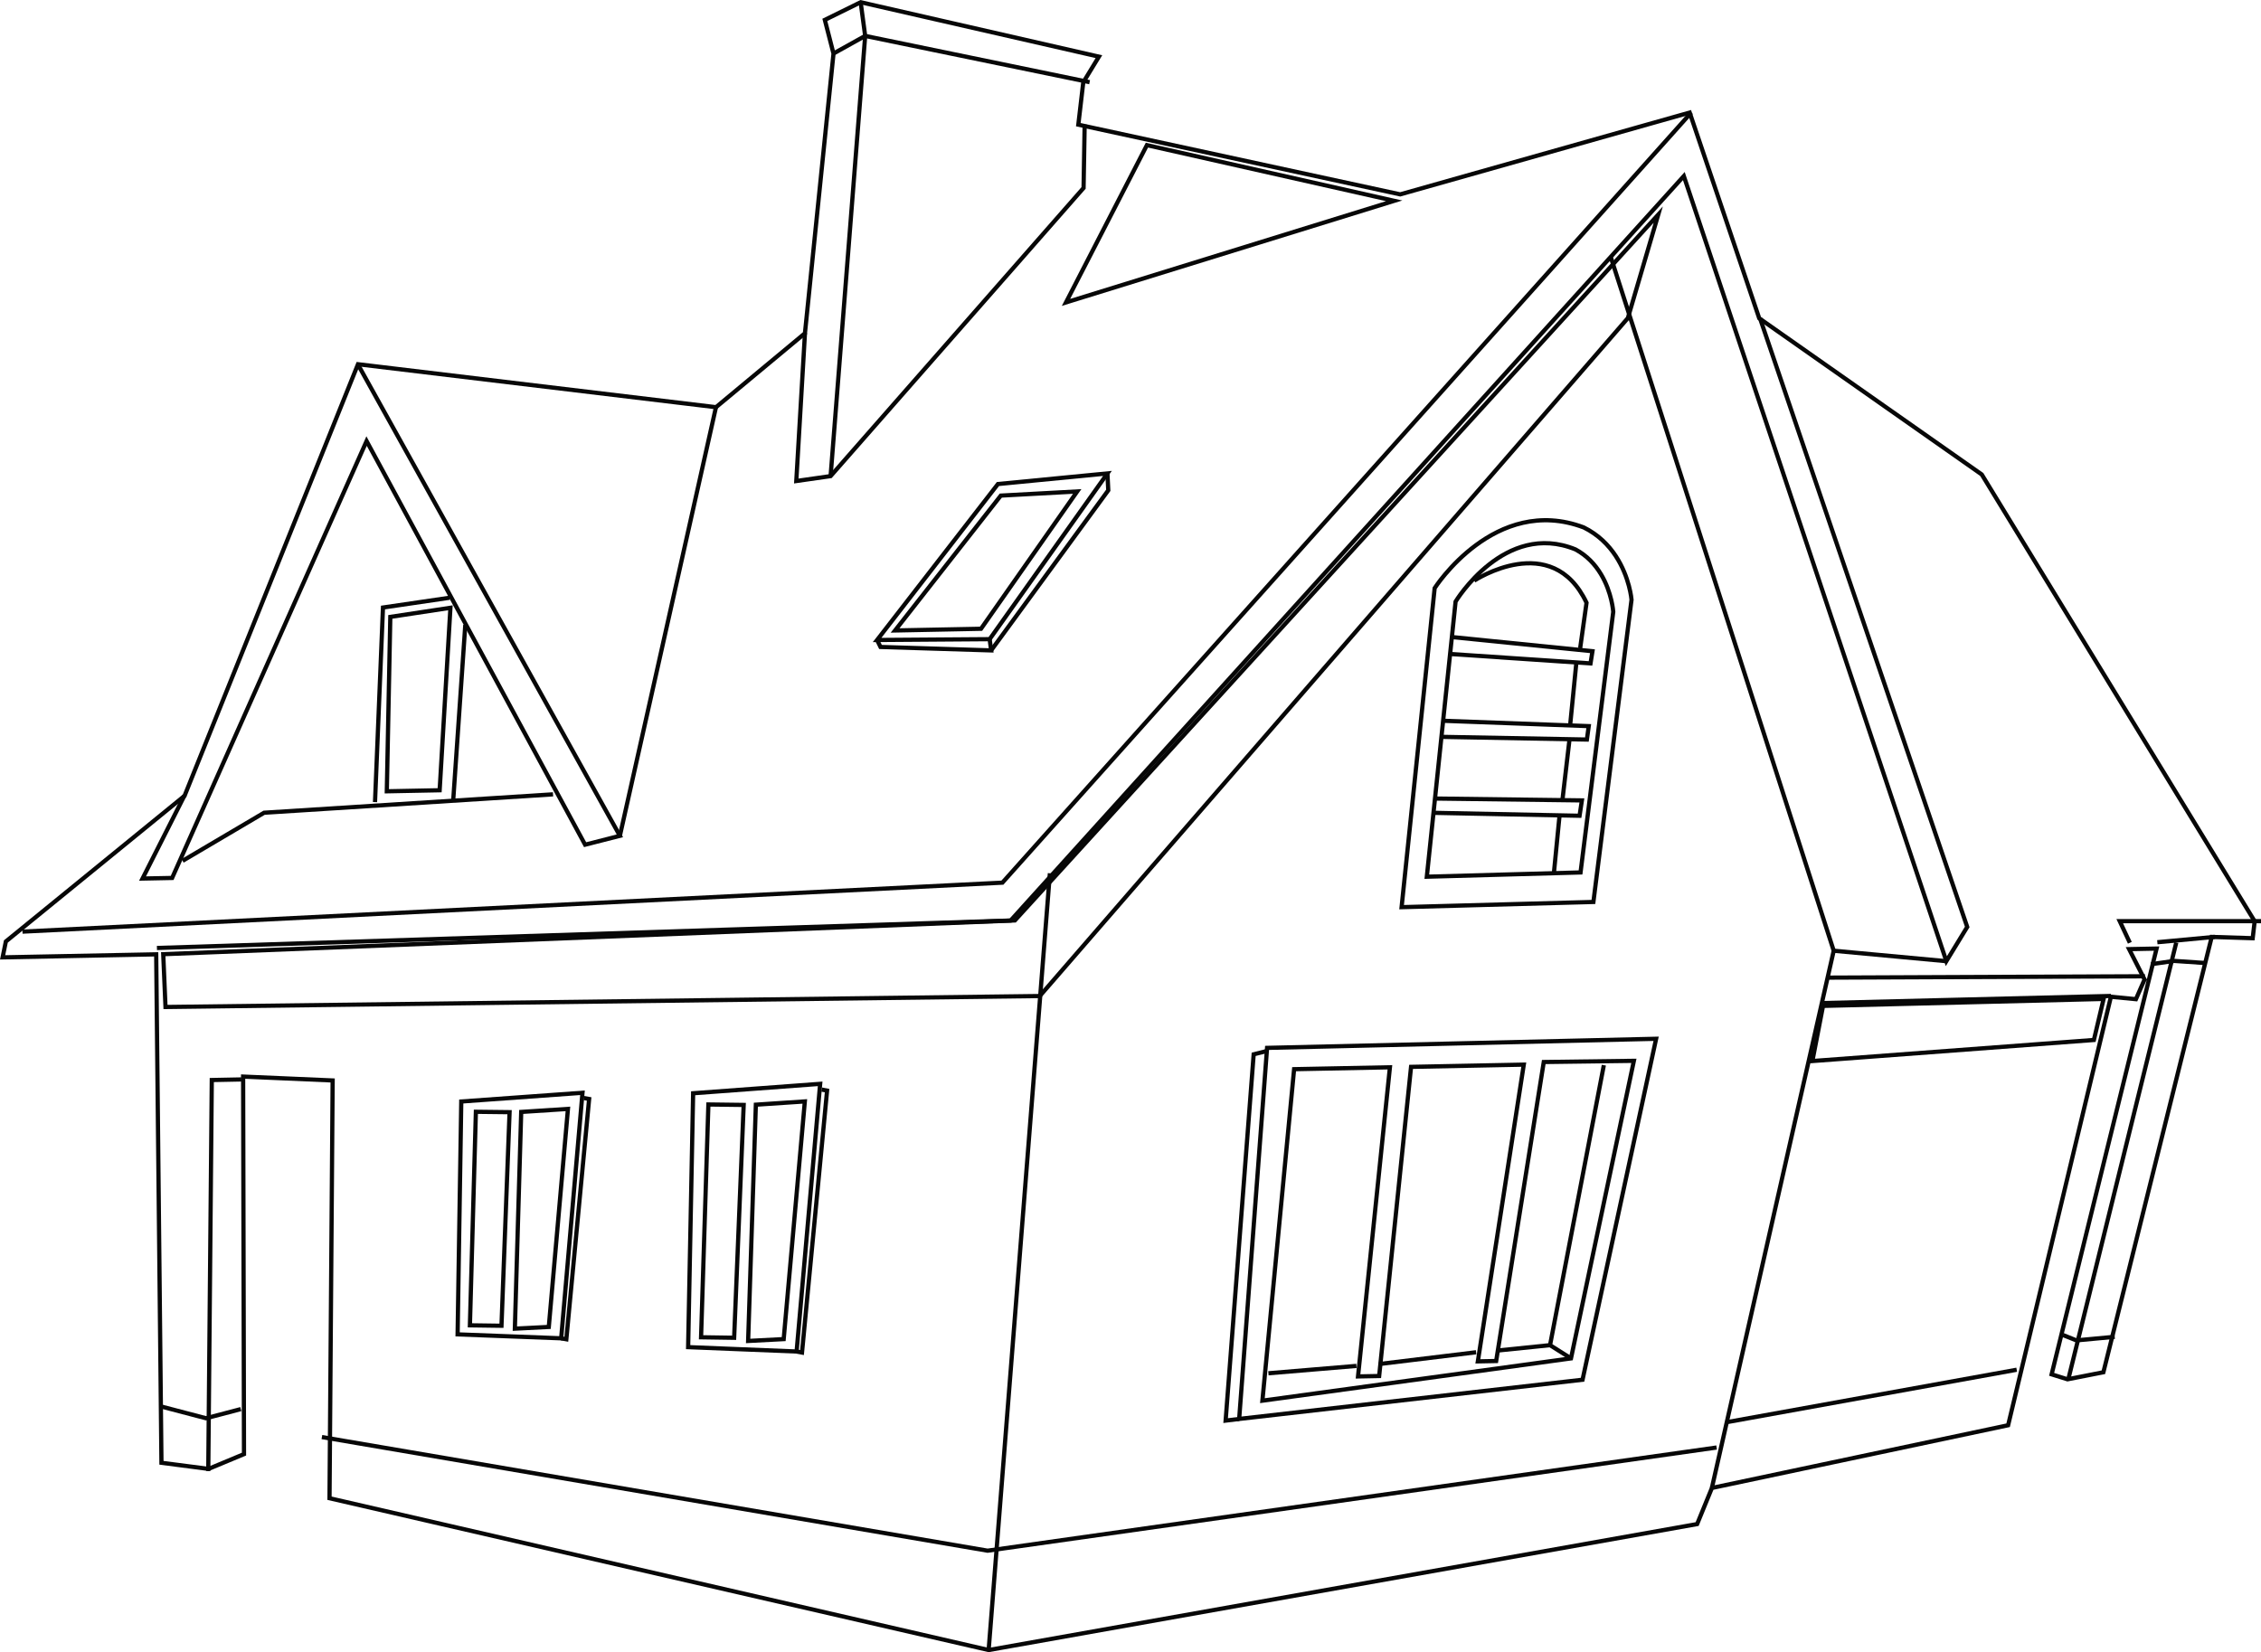 <?xml version="1.0" encoding="UTF-8" standalone="no"?>
<!-- Generator: Adobe Illustrator 17.0.0, SVG Export Plug-In . SVG Version: 6.00 Build 0)  -->

<svg
   xmlns:dc="http://purl.org/dc/elements/1.1/"
   xmlns:cc="http://creativecommons.org/ns#"
   xmlns:rdf="http://www.w3.org/1999/02/22-rdf-syntax-ns#"
   xmlns:svg="http://www.w3.org/2000/svg"
   xmlns="http://www.w3.org/2000/svg"
   xmlns:sodipodi="http://sodipodi.sourceforge.net/DTD/sodipodi-0.dtd"
   xmlns:inkscape="http://www.inkscape.org/namespaces/inkscape"
   version="1.1"
   id="Layer_3"
   x="0px"
   y="0px"
   width="264.43"
   height="193.268"
   viewBoxx="0 0 472 396"
   enable-background="new 0 0 600 600"
   xml:space="preserve"
   inkscape:version="0.92.2 (5c3e80d, 2017-08-06)"
   sodipodi:docname="@house42.svg"><sodipodi:namedview
     pagecolor="#ffffff"
     bordercolor="#666666"
     borderopacity="1"
     objecttolerance="10"
     gridtolerance="10"
     guidetolerance="10"
     inkscape:pageopacity="0"
     inkscape:pageshadow="2"
     inkscape:window-width="2560"
     inkscape:window-height="1387"
     id="namedview9182"
     showgrid="false"
     inkscape:zoom="2.4893106"
     inkscape:cx="52.016387"
     inkscape:cy="55.341018"
     inkscape:window-x="2552"
     inkscape:window-y="1"
     inkscape:window-maximized="1"
     inkscape:current-layer="Layer_3"
     inkscape:document-units="mm"
     fit-margin-top="0"
     fit-margin-left="0"
     fit-margin-right="0"
     fit-margin-bottom="0" /><defs
     id="defs9184" /><wwwCncParameterBlock
     depth="z-0.0"
     reverse="no"
     correction="none" /><path
     id="polygon9180"
     d="M 0.686,110.13 21.584,93.093 41.867,42.606 83.739,47.632 94.141,38.984 97.48,6.27 l -1.013,-3.944 4.19,-2.065 27.864,6.367 -1.829,3 -0.579,4.955 37.643,8.154 33.856,-9.569 8.133,24.063 26.026,18.271 31.919,52.266 -0.232,1.982 -4.791,-0.152 -12.669,50.923 -4.196,0.825 -1.859,-0.581 12.276,-49.803 -3.213,0.064 1.805,3.548 -1.009,2.306 -2.926,-0.282 -12.021,50.123 -34.643,7.336 -1.727,4.224 -82.858,14.735 -77.089,-17.758 0.366,-48.869 -10.47,-0.453 0.102,44.161 -4.148,1.73 -5.506,-0.715 -0.615,-59.477 -17.962,0.355 z"
     style="fill:none;stroke:#070707;stroke-width:0.494;stroke-miterlimit:10"
     inkscape:connector-curvature="0" /><path
     id="path3594"
     d="M 2.629,108.979 117.234,103.25 197.797,13.164"
     style="fill:none;stroke:#070707;stroke-width:0.494;stroke-miterlimit:10"
     inkscape:connector-curvature="0" /><path
     id="path3602"
     d="M 41.864,42.637 72.497,97.771 68.43,98.809 42.873,51.593 20.132,102.7 l -3.461,0.069 4.919,-9.738"
     style="fill:none;stroke:#070707;stroke-width:0.494;stroke-miterlimit:10"
     inkscape:connector-curvature="0" /><path
     id="path3590"
     d="m 18.353,110.892 99.843,-3.212 78.732,-87.084 30.703,91.839 2.441,-4.003 -24.235,-71.204"
     style="fill:none;stroke:#070707;stroke-width:0.494;stroke-miterlimit:10"
     inkscape:connector-curvature="0" /><path
     id="path3632"
     d="m 19.356,117.794 102.248,-1.282 68.781,-79.307 3.551,-12.1 -75.245,82.565 -99.6,3.948 z"
     style="fill:none;stroke:#070707;stroke-width:0.494;stroke-miterlimit:10"
     inkscape:connector-curvature="0" /><path
     id="path3604"
     d="m 21.353,100.698 9.535,-5.627 33.791,-2.152"
     style="fill:none;stroke:#070707;stroke-width:0.494;stroke-miterlimit:10"
     inkscape:connector-curvature="0" /><path
     id="path3610"
     d="m 18.829,164.522 5.264,1.379 4.071,-1.069"
     style="fill:none;stroke:#070707;stroke-width:0.494;stroke-miterlimit:10"
     inkscape:connector-curvature="0" /><path
     id="path3626"
     d="m 28.23,126.269 -3.461,0.069 -0.411,45.737"
     style="fill:none;stroke:#070707;stroke-width:0.494;stroke-miterlimit:10"
     inkscape:connector-curvature="0" /><path
     id="path3690"
     d="m 43.858,93.826 0.932,-22.759 7.779,-1.143"
     style="fill:none;stroke:#070707;stroke-width:0.494;stroke-miterlimit:10"
     inkscape:connector-curvature="0" /><path
     id="path3694"
     d="M 45.238,92.563 45.648,72.162 52.678,71.096 51.418,92.441 Z"
     style="fill:none;stroke:#070707;stroke-width:0.494;stroke-miterlimit:10"
     inkscape:connector-curvature="0" /><path
     id="path3612"
     d="m 37.647,168.104 77.857,13.29 85.259,-12.069"
     style="fill:none;stroke:#070707;stroke-width:0.494;stroke-miterlimit:10"
     inkscape:connector-curvature="0" /><path
     id="path3692"
     d="M 54.417,73.101 53.003,93.646"
     style="fill:none;stroke:#070707;stroke-width:0.494;stroke-miterlimit:10"
     inkscape:connector-curvature="0" /><path
     id="path3634"
     d="m 53.946,128.85 -0.428,27.24 12.113,0.461 2.492,-28.723 z"
     style="fill:none;stroke:#070707;stroke-width:0.494;stroke-miterlimit:10"
     inkscape:connector-curvature="0" /><path
     id="path3636"
     d="m 55.656,130.052 -0.699,24.979 3.693,0.051 0.946,-24.984 z"
     style="fill:none;stroke:#070707;stroke-width:0.494;stroke-miterlimit:10"
     inkscape:connector-curvature="0" /><path
     id="path3638"
     d="m 60.956,130.071 -0.742,25.351 3.969,-0.202 2.24,-25.504 z"
     style="fill:none;stroke:#070707;stroke-width:0.494;stroke-miterlimit:10"
     inkscape:connector-curvature="0" /><path
     id="path3640"
     d="m 68.298,128.443 0.603,0.112 -2.667,28.108 -0.603,-0.112"
     style="fill:none;stroke:#070707;stroke-width:0.494;stroke-miterlimit:10"
     inkscape:connector-curvature="0" /><path
     id="path3606"
     d="M 83.744,47.586 72.497,97.771"
     style="fill:none;stroke:#070707;stroke-width:0.494;stroke-miterlimit:10"
     inkscape:connector-curvature="0" /><path
     id="path3642"
     d="m 81.063,127.886 -0.584,29.697 12.686,0.512 2.754,-31.312 z"
     style="fill:none;stroke:#070707;stroke-width:0.494;stroke-miterlimit:10"
     inkscape:connector-curvature="0" /><path
     id="path3644"
     d="m 82.848,129.198 -0.856,27.232 3.868,0.058 1.115,-27.238 z"
     style="fill:none;stroke:#070707;stroke-width:0.494;stroke-miterlimit:10"
     inkscape:connector-curvature="0" /><path
     id="path3600"
     d="m 97.481,6.259 3.703,-2.059 26.249,5.413"
     style="fill:none;stroke:#070707;stroke-width:0.494;stroke-miterlimit:10"
     inkscape:connector-curvature="0" /><path
     id="path3596"
     d="m 126.854,14.568 -0.127,7.418 -29.586,33.708 -4.013,0.574 1.015,-17.308"
     style="fill:none;stroke:#070707;stroke-width:0.494;stroke-miterlimit:10"
     inkscape:connector-curvature="0" /><path
     id="path3598"
     d="M 97.142,55.694 101.185,4.2 100.656,0.258"
     style="fill:none;stroke:#070707;stroke-width:0.494;stroke-miterlimit:10"
     inkscape:connector-curvature="0" /><path
     id="path3646"
     d="m 88.399,129.223 -0.903,27.638 4.159,-0.217 2.473,-27.804 z"
     style="fill:none;stroke:#070707;stroke-width:0.494;stroke-miterlimit:10"
     inkscape:connector-curvature="0" /><path
     id="path3682"
     d="M 102.579,74.863 115.744,74.767 129.517,55.379 116.712,56.621 Z"
     style="fill:none;stroke:#070707;stroke-width:0.494;stroke-miterlimit:10"
     inkscape:connector-curvature="0" /><path
     id="path3648"
     d="m 96.099,127.454 0.631,0.122 -2.934,30.642 -0.632,-0.123"
     style="fill:none;stroke:#070707;stroke-width:0.494;stroke-miterlimit:10"
     inkscape:connector-curvature="0" /><path
     id="path3686"
     d="m 102.579,74.863 0.398,0.816 12.941,0.403 -0.175,-1.315"
     style="fill:none;stroke:#070707;stroke-width:0.494;stroke-miterlimit:10"
     inkscape:connector-curvature="0" /><path
     id="path3684"
     d="m 117.047,57.974 8.935,-0.486 -11.248,16.063 -10.052,0.199 z"
     style="fill:none;stroke:#070707;stroke-width:0.494;stroke-miterlimit:10"
     inkscape:connector-curvature="0" /><path
     id="path3688"
     d="m 115.918,76.082 13.697,-18.728 -0.098,-1.976"
     style="fill:none;stroke:#070707;stroke-width:0.494;stroke-miterlimit:10"
     inkscape:connector-curvature="0" /><path
     id="path3592"
     d="M 134.135,16.978 124.67,35.375 163.051,23.492 Z"
     style="fill:none;stroke:#070707;stroke-width:0.494;stroke-miterlimit:10"
     inkscape:connector-curvature="0" /><path
     id="path3608"
     d="m 122.788,102.152 -7.162,90.858"
     style="fill:none;stroke:#070707;stroke-width:0.494;stroke-miterlimit:10"
     inkscape:connector-curvature="0" /><path
     id="path3662"
     d="m 148.144,122.949 -1.524,0.381 -3.279,42.848 1.585,-0.196"
     style="fill:none;stroke:#070707;stroke-width:0.494;stroke-miterlimit:10"
     inkscape:connector-curvature="0" /><path
     id="path3650"
     d="m 148.187,122.577 -3.262,43.404 40.158,-4.585 8.605,-39.884 z"
     style="fill:none;stroke:#070707;stroke-width:0.494;stroke-miterlimit:10"
     inkscape:connector-curvature="0" /><path
     id="path3652"
     d="m 151.349,125.069 -3.708,38.778 36.09,-4.947 7.355,-34.808 -10.539,0.139 -5.566,34.976 -2.142,0.042 5.371,-34.712 -13.183,0.261 -3.731,36.163 -2.472,0.049 3.731,-36.163 z"
     style="fill:none;stroke:#070707;stroke-width:0.494;stroke-miterlimit:10"
     inkscape:connector-curvature="0" /><path
     id="path3660"
     d="m 158.638,159.778 -10.294,0.863"
     style="fill:none;stroke:#070707;stroke-width:0.494;stroke-miterlimit:10"
     inkscape:connector-curvature="0" /><path
     id="path3664"
     d="m 188.961,65.032 c 1.646,2.502 1.85,5.123 1.85,5.123 l -4.459,35.353 -22.431,0.609 3.866,-37.319 c 0,0 7.041,-11.015 17.435,-7.102 1.717,0.849 2.911,2.077 3.739,3.336"
     style="fill:none;stroke:#070707;stroke-width:0.494;stroke-miterlimit:10"
     inkscape:connector-curvature="0" /><path
     id="path3666"
     d="m 187.227,67.15 c 1.301,2.159 1.446,4.421 1.446,4.421 l -3.825,30.485 -17.978,0.498 3.364,-32.181 c 0,0 5.721,-9.492 14.021,-6.104 1.369,0.735 2.317,1.796 2.971,2.882"
     style="fill:none;stroke:#070707;stroke-width:0.494;stroke-miterlimit:10"
     inkscape:connector-curvature="0" /><path
     id="path3668"
     d="m 169.851,74.525 16.392,1.653 -0.228,1.426 -16.333,-1.098"
     style="fill:none;stroke:#070707;stroke-width:0.494;stroke-miterlimit:10"
     inkscape:connector-curvature="0" /><path
     id="path3670"
     d="m 168.708,84.311 17.099,0.629 -0.216,1.57 -17.015,-0.316"
     style="fill:none;stroke:#070707;stroke-width:0.494;stroke-miterlimit:10"
     inkscape:connector-curvature="0" /><path
     id="path3672"
     d="m 167.892,93.411 17.114,0.217 -0.272,1.797 -17.038,-0.343"
     style="fill:none;stroke:#070707;stroke-width:0.494;stroke-miterlimit:10"
     inkscape:connector-curvature="0" /><path
     id="path3658"
     d="m 172.635,158.182 -11.341,1.378"
     style="fill:none;stroke:#070707;stroke-width:0.494;stroke-miterlimit:10"
     inkscape:connector-curvature="0" /><path
     id="path3674"
     d="m 172.41,67.924 c 0,0 9.084,-5.989 13.139,2.583 l -0.746,5.329"
     style="fill:none;stroke:#070707;stroke-width:0.494;stroke-miterlimit:10"
     inkscape:connector-curvature="0" /><path
     id="path3630"
     d="M 214.457,111.214 188.413,30.158"
     style="fill:none;stroke:#070707;stroke-width:0.494;stroke-miterlimit:10"
     inkscape:connector-curvature="0" /><path
     id="path3676"
     d="m 184.353,77.575 -0.701,7.059"
     style="fill:none;stroke:#070707;stroke-width:0.494;stroke-miterlimit:10"
     inkscape:connector-curvature="0" /><path
     id="path3680"
     d="m 182.379,95.535 -0.643,6.563"
     style="fill:none;stroke:#070707;stroke-width:0.494;stroke-miterlimit:10"
     inkscape:connector-curvature="0" /><path
     id="path3678"
     d="m 183.544,86.613 -0.81,6.937"
     style="fill:none;stroke:#070707;stroke-width:0.494;stroke-miterlimit:10"
     inkscape:connector-curvature="0" /><path
     id="path3656"
     d="m 181.282,157.352 -5.99,0.613"
     style="fill:none;stroke:#070707;stroke-width:0.494;stroke-miterlimit:10"
     inkscape:connector-curvature="0" /><path
     id="path3654"
     d="m 187.574,124.599 -6.292,32.753 2.45,1.548"
     style="fill:none;stroke:#070707;stroke-width:0.494;stroke-miterlimit:10"
     inkscape:connector-curvature="0" /><path
     id="path3628"
     d="m 227.631,112.436 -13.174,-1.222 -14.244,62.819"
     style="fill:none;stroke:#070707;stroke-width:0.494;stroke-miterlimit:10"
     inkscape:connector-curvature="0" /><path
     id="path3614"
     d="m 202.099,166.333 33.76,-6.106"
     style="fill:none;stroke:#070707;stroke-width:0.494;stroke-miterlimit:10"
     inkscape:connector-curvature="0" /><path
     id="path3618"
     d="m 211.963,124.117 32.923,-2.464 1.136,-4.801 -32.812,0.814 z"
     style="fill:none;stroke:#070707;stroke-width:0.494;stroke-miterlimit:10"
     inkscape:connector-curvature="0" /><path
     id="path3588"
     d="m 250.853,114.201 -37.258,0.16"
     style="fill:none;stroke:#070707;stroke-width:0.494;stroke-miterlimit:10"
     inkscape:connector-curvature="0" /><path
     id="path3584"
     d="m 246.885,116.504 -33.637,0.83"
     style="fill:none;stroke:#070707;stroke-width:0.494;stroke-miterlimit:10"
     inkscape:connector-curvature="0" /><path
     id="path3616"
     d="m 241.265,156.165 1.571,0.628 4.488,-0.418"
     style="fill:none;stroke:#070707;stroke-width:0.494;stroke-miterlimit:10"
     inkscape:connector-curvature="0" /><path
     id="path3586"
     d="m 264.43,107.753 -16.523,-0.003 1.184,2.531"
     style="fill:none;stroke:#070707;stroke-width:0.494;stroke-miterlimit:10"
     inkscape:connector-curvature="0" /><path
     id="path3624"
     d="m 254.52,110.256 -12.627,51.087"
     style="fill:none;stroke:#070707;stroke-width:0.494;stroke-miterlimit:10"
     inkscape:connector-curvature="0" /><path
     id="path3622"
     d="m 251.594,112.786 2.675,-0.383 3.752,0.255"
     style="fill:none;stroke:#070707;stroke-width:0.494;stroke-miterlimit:10"
     inkscape:connector-curvature="0" /><path
     id="path3620"
     d="m 252.305,110.218 6.732,-0.628"
     style="fill:none;stroke:#070707;stroke-width:0.494;stroke-miterlimit:10"
     inkscape:connector-curvature="0" /></svg>

